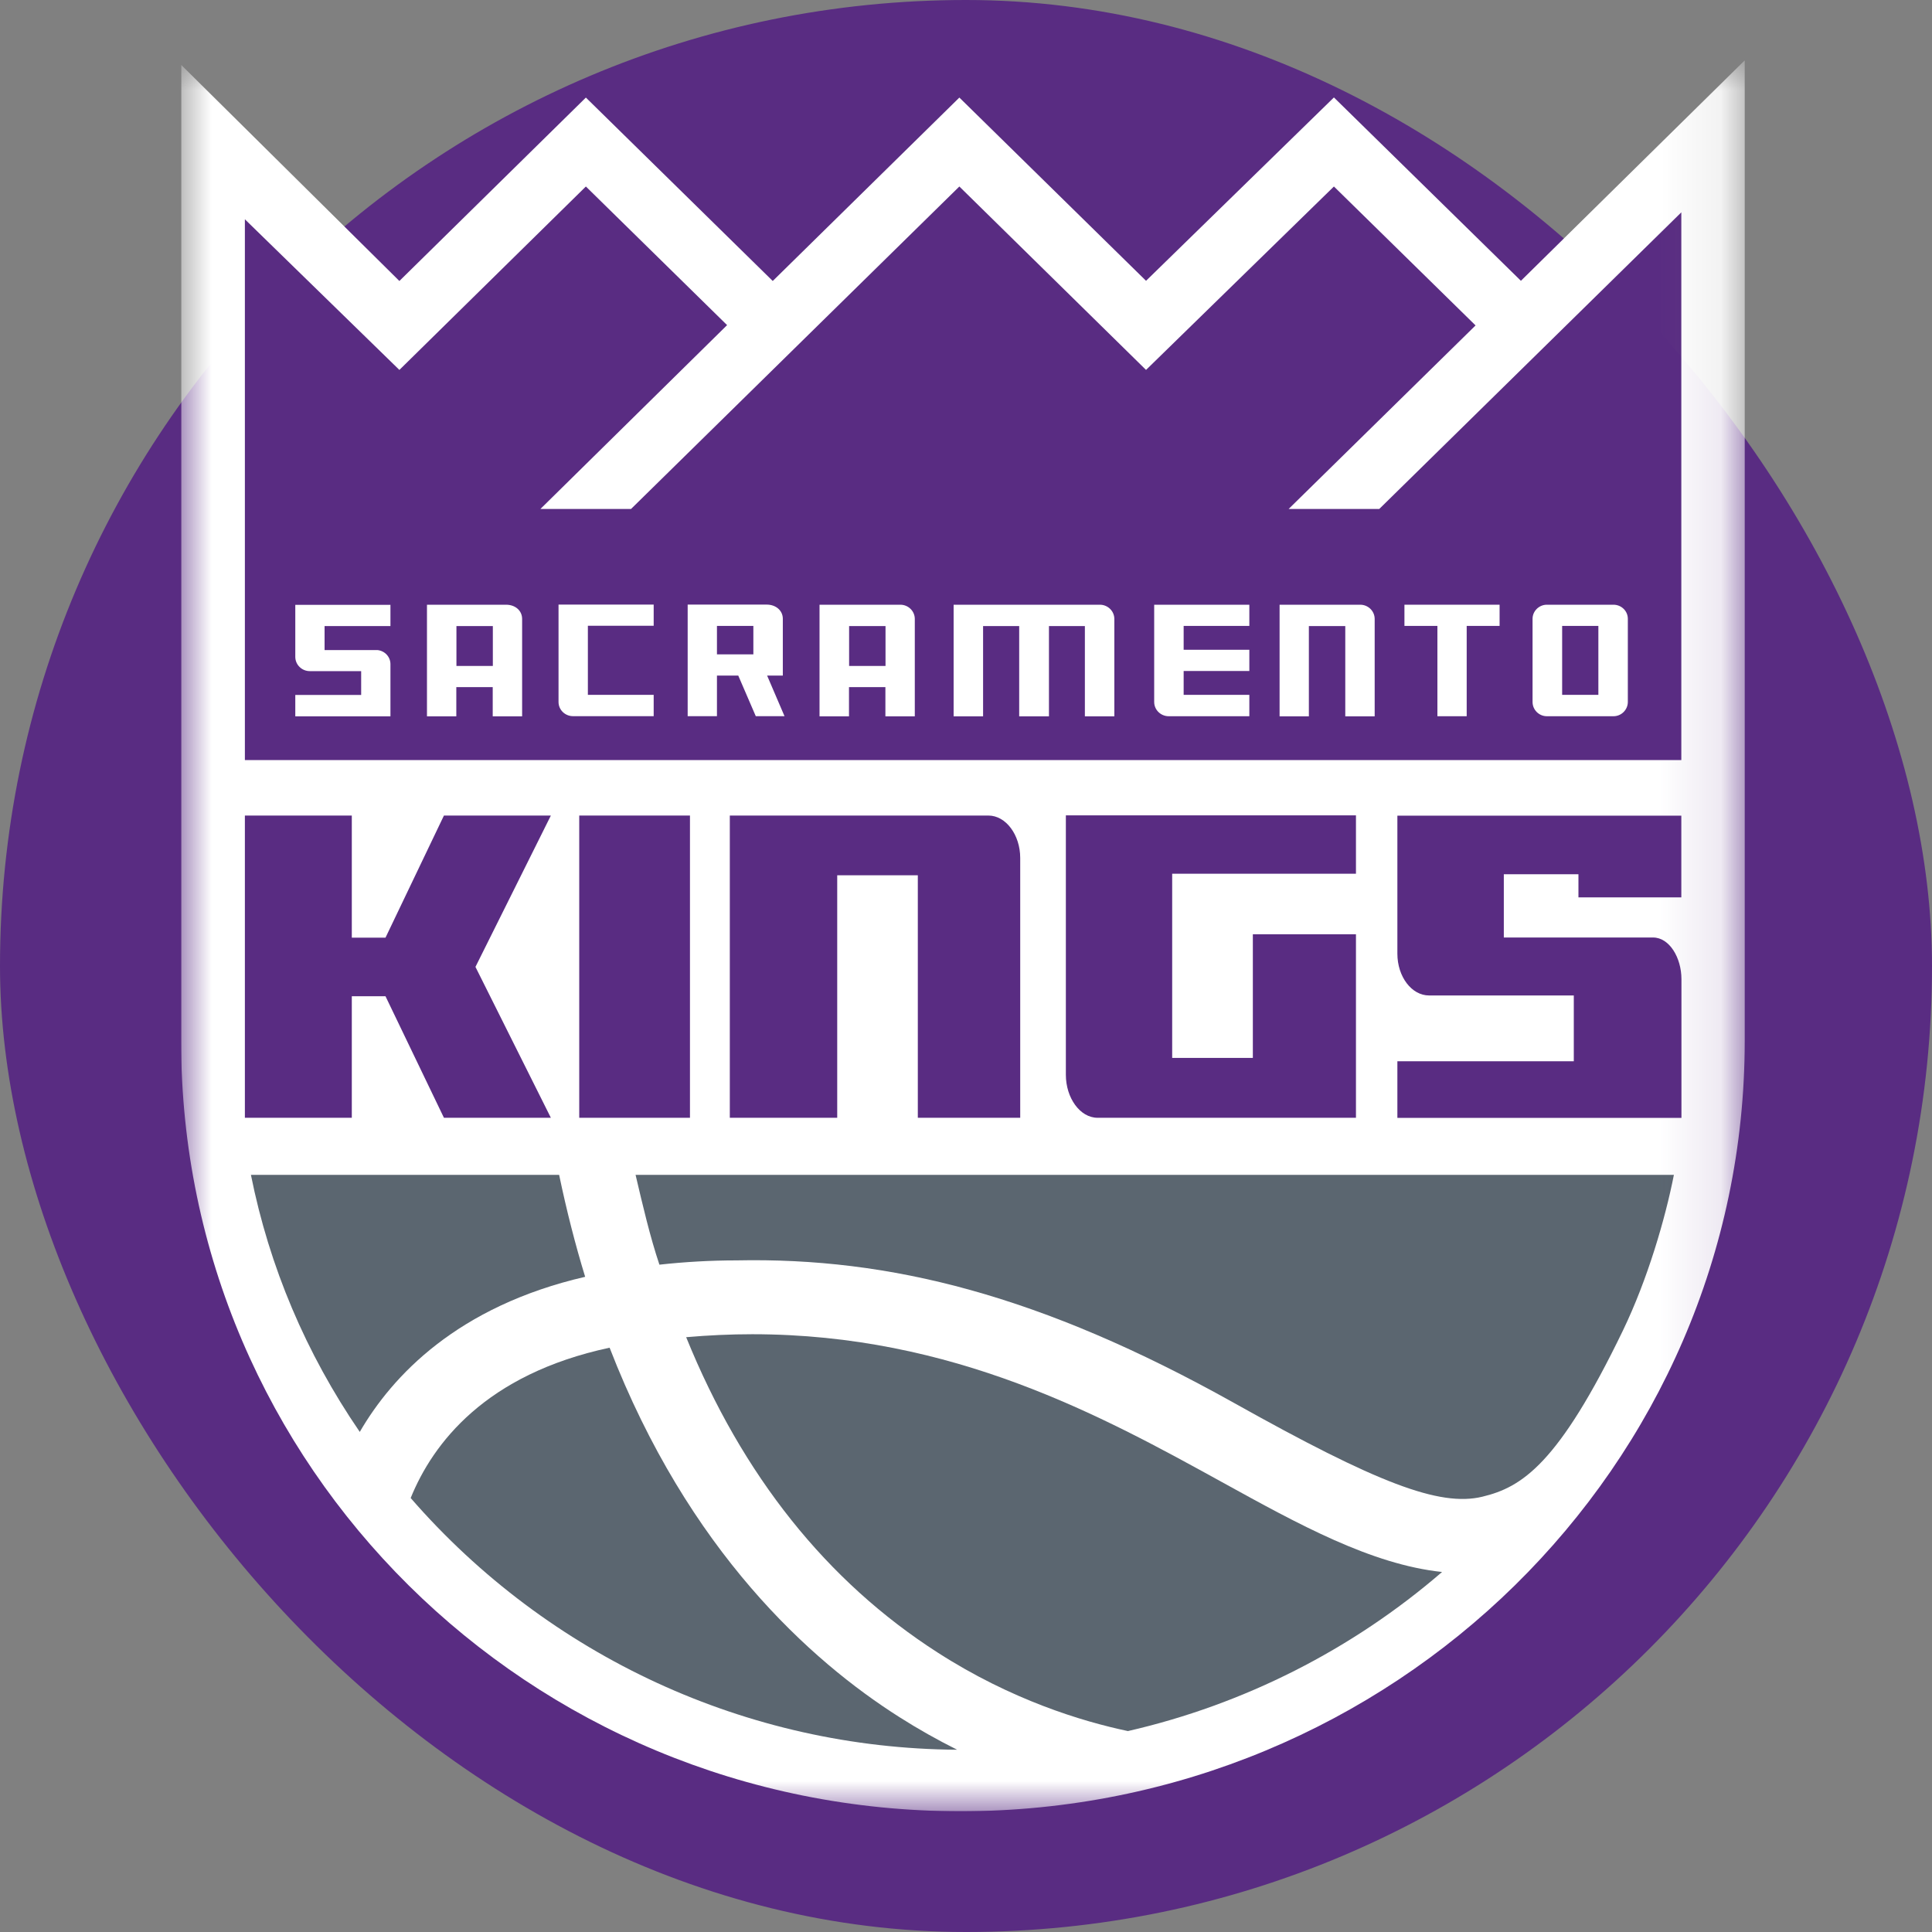 <svg width="32" height="32" viewBox="0 0 32 32" fill="none" xmlns="http://www.w3.org/2000/svg">
<rect x="0" y="0" width="32" height="32" fill="#808080" stroke="none"/>
<rect width="32" height="32" rx="16" fill="#592C82"/>
<g clip-path="url(#clip0_13_932)">
<mask id="mask0_13_932" style="mask-type:luminance" maskUnits="userSpaceOnUse" x="3" y="1" width="26" height="29">
<path d="M28.898 1H3V30H28.898V1Z" fill="white"/>
</mask>
<g mask="url(#mask0_13_932)">
<path d="M28.898 1L25.191 4.651L22.094 1.614L18.982 4.651L15.89 1.616L12.799 4.654L9.704 1.616L6.615 4.654L3 1.074V17.244C3 24.277 8.748 30 15.91 30C23.072 30 28.898 24.277 28.898 17.244V1Z" fill="white"/>
<path d="M4.156 19.459C4.461 20.982 5.066 22.413 5.959 23.717C6.497 22.789 7.575 21.637 9.692 21.148C9.529 20.616 9.384 20.049 9.261 19.459H4.156Z" fill="#5B6670"/>
<path d="M6.802 24.812C9.089 27.442 12.383 28.959 15.853 28.981C15.525 28.817 15.205 28.637 14.897 28.441C13.426 27.508 11.402 25.691 10.097 22.322C8.04 22.762 7.17 23.906 6.802 24.812Z" fill="#5B6670"/>
<path d="M11.365 22.148C12.293 24.436 13.694 26.194 15.533 27.373C16.748 28.154 17.914 28.51 18.682 28.672C20.603 28.232 22.399 27.321 23.885 26.037C22.712 25.912 21.511 25.249 20.241 24.549C18.259 23.457 15.79 22.099 12.461 22.099C12.101 22.099 11.733 22.116 11.365 22.148Z" fill="#5B6670"/>
<path d="M16.373 13.508H12.088V18.514H13.867V14.497H15.202V18.514H16.898V14.21C16.898 13.829 16.661 13.508 16.371 13.508H16.373Z" fill="#592C82"/>
<path d="M17.654 13.508V17.802C17.654 18.185 17.889 18.514 18.179 18.514H22.459V15.474H20.751V17.522H19.415V14.472H22.459V13.505H17.654V13.508Z" fill="#592C82"/>
<path d="M7.353 13.508L6.385 15.531H5.827V13.508H4.056V18.514H5.827V16.501H6.385L7.353 18.514H9.124L7.875 16.015L9.124 13.508H7.353Z" fill="#592C82"/>
<path d="M11.428 13.508H9.594V18.514H11.428V13.508Z" fill="#592C82"/>
<path d="M27.848 14.863V13.51H23.145V15.796C23.145 16.176 23.38 16.488 23.67 16.488H26.067V17.578H23.145V18.516H27.85V16.218C27.85 15.862 27.65 15.528 27.38 15.528H24.908V14.48H26.144V14.863H27.845H27.848Z" fill="#592C82"/>
<path d="M22.845 8.43H21.344L24.44 5.39L22.094 3.089L18.982 6.127L15.89 3.089L10.452 8.43H8.951L12.043 5.385L9.704 3.089L6.615 6.127L4.056 3.632V8.616V12.589H27.848V8.734V3.517L22.845 8.43Z" fill="#592C82"/>
<path d="M9.251 11.627C9.251 11.757 9.359 11.862 9.491 11.862H10.827V11.509H9.737V10.365H10.827V10.014H9.251V11.627Z" fill="white"/>
<path d="M7.072 10.016V11.865H7.558V11.381H8.161V11.865H8.648V10.252C8.648 10.114 8.536 10.016 8.381 10.016H7.072ZM8.163 11.03H7.56V10.37H8.163V11.03Z" fill="white"/>
<path d="M26.724 10.016H25.621C25.491 10.016 25.384 10.122 25.384 10.249V11.627C25.384 11.757 25.491 11.863 25.621 11.863H26.724C26.857 11.863 26.962 11.754 26.962 11.627V10.249C26.962 10.119 26.854 10.016 26.724 10.016ZM26.474 11.509H25.874V10.367H26.474V11.509Z" fill="white"/>
<path d="M4.891 10.88C4.891 11.01 4.999 11.116 5.131 11.116H5.982V11.511H4.891V11.865H6.467V11.001C6.467 10.88 6.375 10.78 6.252 10.767H5.376V10.37H6.467V10.018H4.891V10.883V10.88Z" fill="white"/>
<path d="M14.91 10.016H13.574V11.865H14.062V11.381H14.665V11.865H15.152V10.252C15.152 10.122 15.045 10.016 14.912 10.016H14.91ZM14.667 11.03H14.064V10.37H14.667V11.03Z" fill="white"/>
<path d="M23.262 10.367H23.808V11.863H24.293V10.367H24.838V10.016H23.262V10.367Z" fill="white"/>
<path d="M18.217 10.016H15.795V11.865H16.283V10.37H16.881V11.865H17.374V10.37H17.969V11.865H18.457V10.252C18.457 10.122 18.349 10.016 18.217 10.016Z" fill="white"/>
<path d="M22.529 10.016H21.194V11.865H21.679V10.37H22.282V11.865H22.769V10.252C22.769 10.122 22.662 10.016 22.529 10.016Z" fill="white"/>
<path d="M19.117 11.627C19.117 11.757 19.225 11.863 19.358 11.863H20.693V11.509H19.605V11.114H20.693V10.762H19.605V10.367H20.693V10.016H19.117V11.629V11.627Z" fill="white"/>
<path d="M12.706 11.19H12.966V10.249C12.966 10.112 12.851 10.014 12.698 10.014H11.39V11.862H11.875V11.19H12.228L12.518 11.862H12.994L12.706 11.19ZM12.478 10.838H11.875V10.367H12.478V10.838Z" fill="white"/>
<path d="M12.201 20.876C14.735 20.824 17.241 21.448 20.441 23.238C22.805 24.561 23.843 24.962 24.553 24.79C25.206 24.633 25.811 24.254 26.882 22.035C27.29 21.188 27.582 20.186 27.725 19.459H10.527C10.647 19.97 10.765 20.478 10.922 20.947C11.338 20.901 11.768 20.876 12.201 20.876Z" fill="#5B6670"/>
</g>
</g>
<defs>
<clipPath id="clip0_13_932">
<rect width="26" height="29" fill="white" transform="translate(3 1)"/>
</clipPath>
</defs>
</svg>
